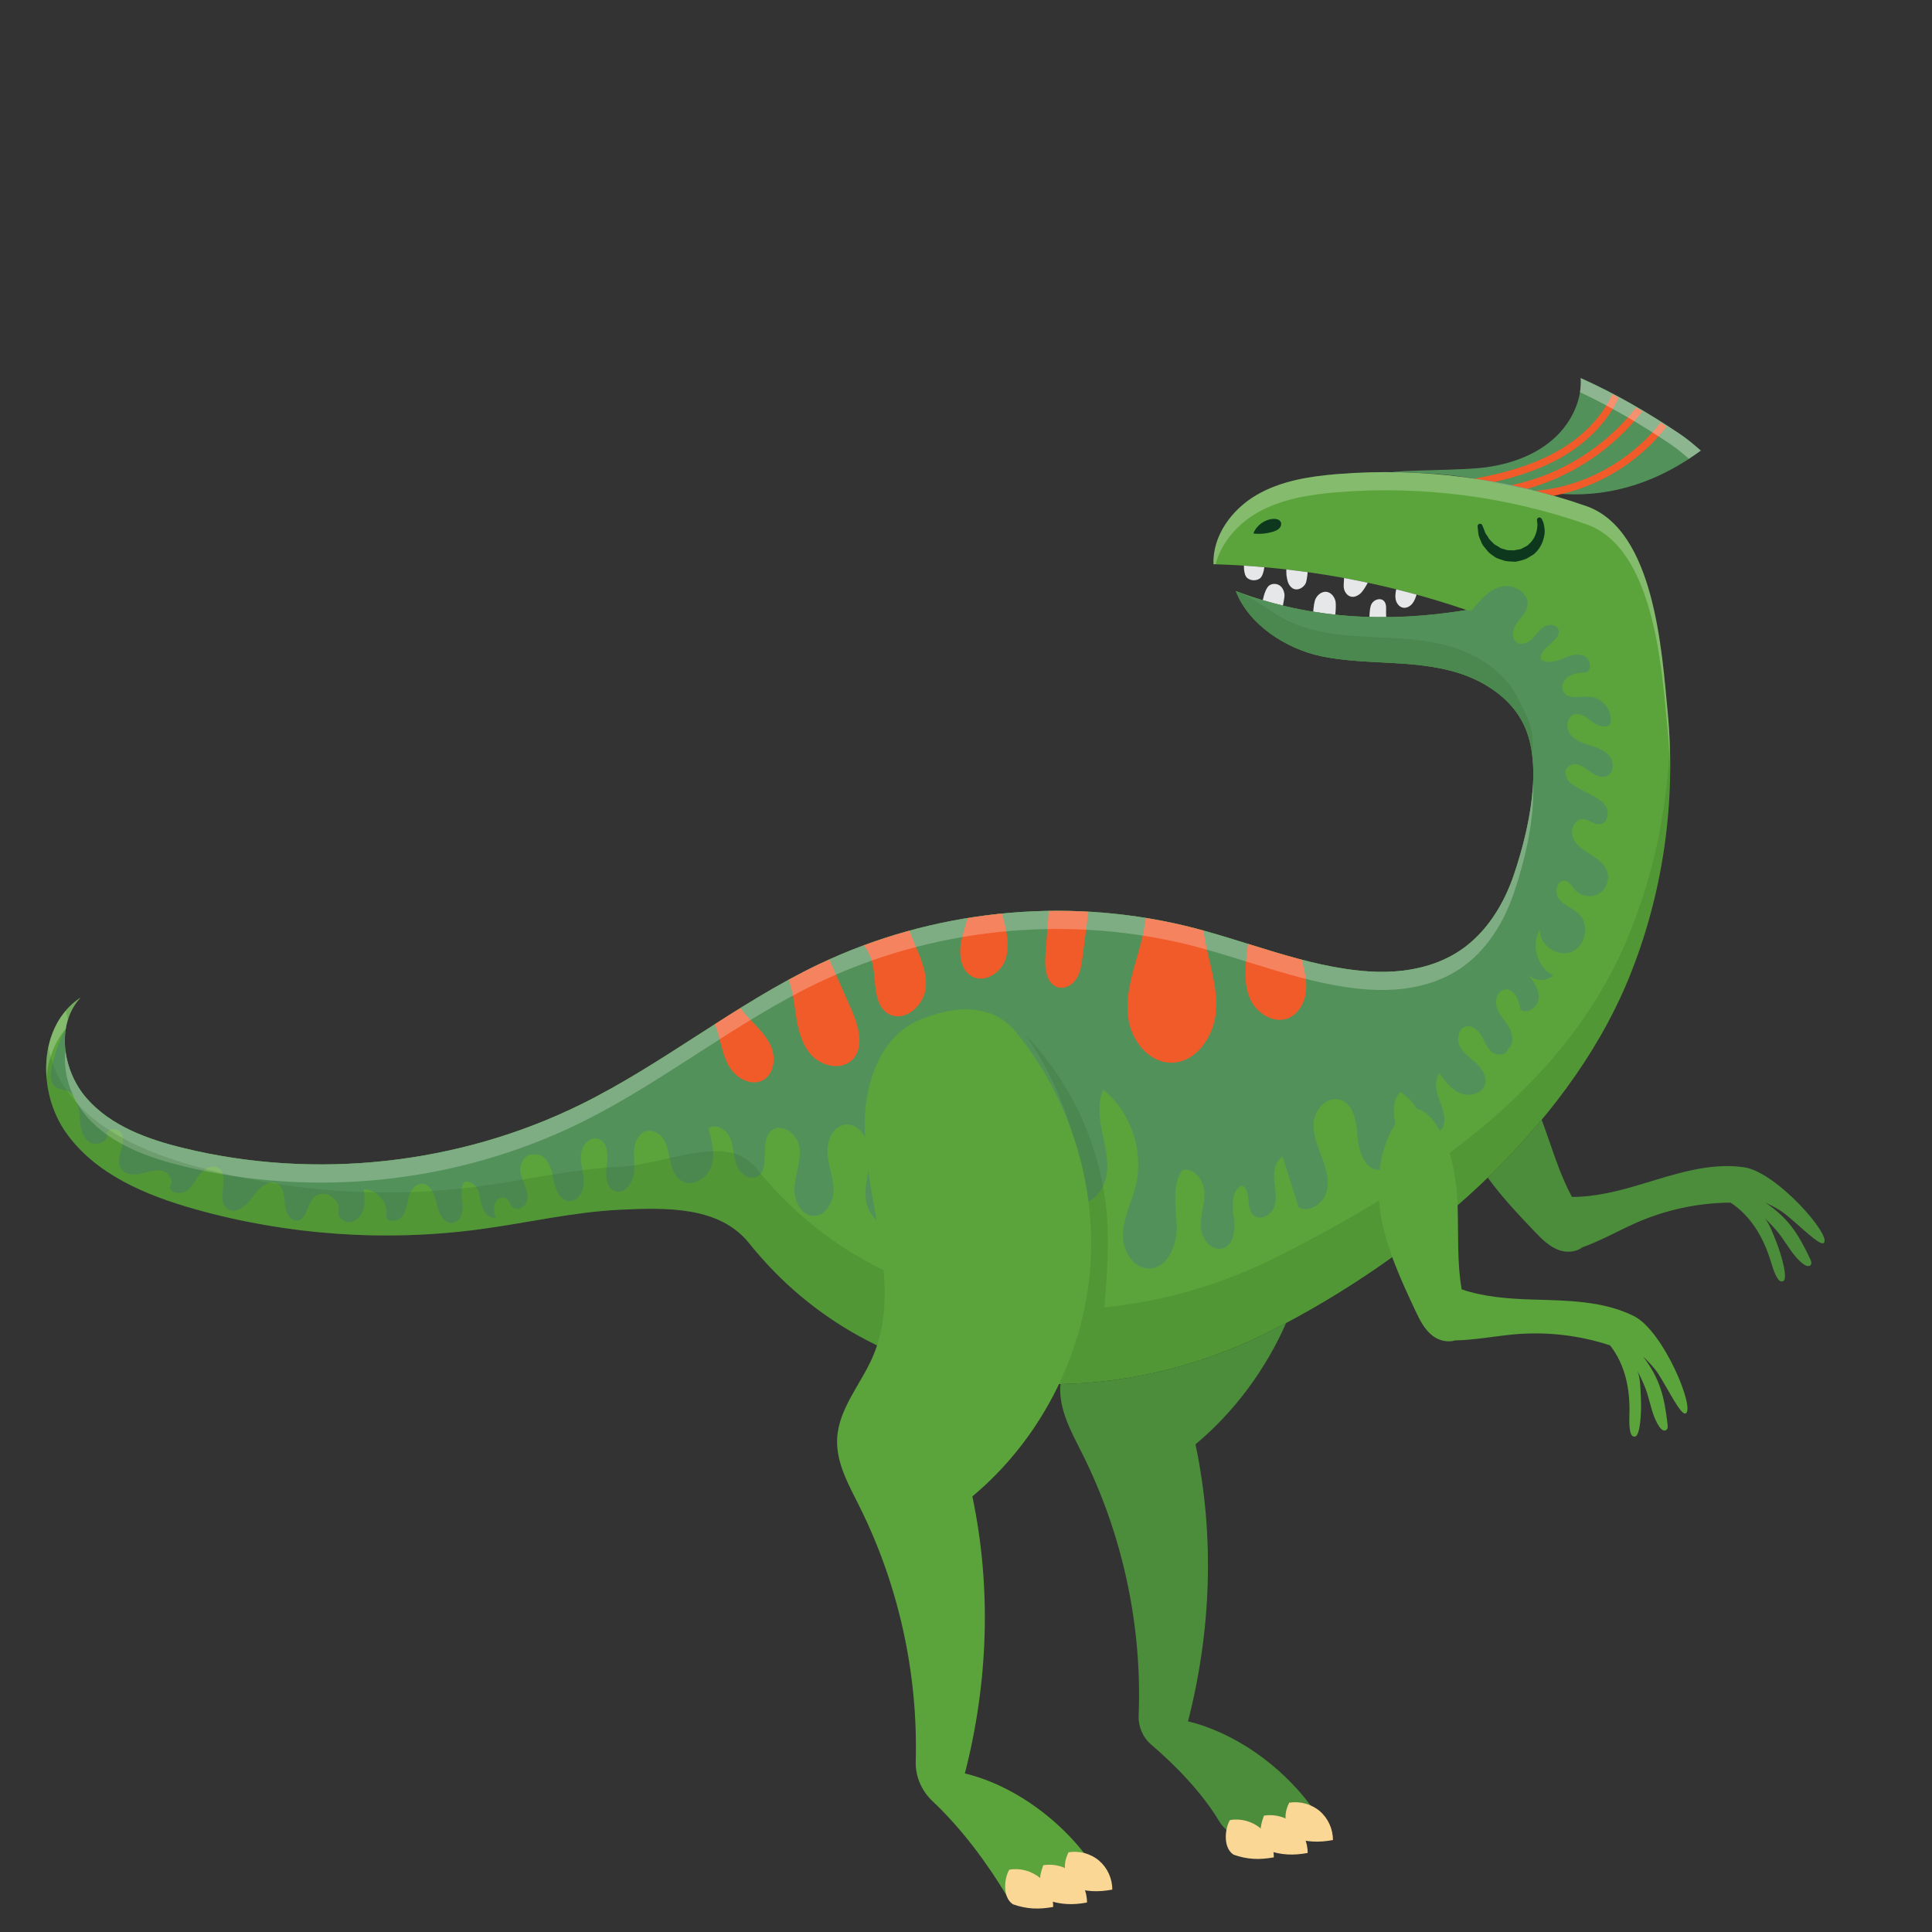 <?xml version="1.0" encoding="utf-8"?>
<!-- Generator: Adobe Illustrator 16.0.4, SVG Export Plug-In . SVG Version: 6.00 Build 0)  -->
<!DOCTYPE svg PUBLIC "-//W3C//DTD SVG 1.1//EN" "http://www.w3.org/Graphics/SVG/1.1/DTD/svg11.dtd">
<svg version="1.1" id="Layer_1" xmlns="http://www.w3.org/2000/svg" xmlns:xlink="http://www.w3.org/1999/xlink" x="0px" y="0px"
	 width="170px" height="170px" viewBox="0 0 170 170" enable-background="new 0 0 170 170" xml:space="preserve">
<rect x="0" y="0" width="170" height="170" fill="#333333" stroke="none"/>
<title>Artboard 9</title>
<g>
	<path fill="#5BA43B" d="M126.531,84.649c-1.908,0.749-4.038,0.966-6.098,0.827c-5.598-0.377-10.906-2.775-16.32-4.054
		c-10.646-2.515-22.137-1.294-32.016,3.403c-7.332,3.485-13.692,8.759-20.974,12.349c-10.74,5.295-23.355,6.682-34.988,3.842
		c-3.15-0.769-6.377-1.934-8.511-4.375c-2.133-2.439-2.733-6.476-0.538-8.861c-3.725,2.438-3.845,8.258-1.271,11.892
		c2.573,3.632,6.966,5.486,11.251,6.698c8.155,2.306,16.783,2.92,25.183,1.792c4.109-0.552,8.171-1.515,12.312-1.716
		c4.141-0.202,8.762-0.291,11.354,2.945c11.208,13.995,30.495,15.498,45.825,7.76c12.781-6.45,26.039-17.592,31.545-30.992
		c3.051-7.427,4.219-15.607,3.449-23.595c-0.504-5.199-1.141-15.924-7.146-18.028c-6.987-2.449-14.493-3.418-21.875-2.824
		c-2.487,0.2-5.034,0.6-7.185,1.867c-2.151,1.268-3.842,3.572-3.75,6.067c7.572,0.218,15.107,1.582,22.273,4.033
		c-6.924,1.133-13.744,0.817-20.307-1.667c1.122,2.954,4.443,5.097,7.537,5.736c3.975,0.821,8.145,0.239,12.045,1.469
		c2.377,0.75,4.628,2.249,5.727,4.486c1.805,3.684,0.414,9.527-0.824,13.21c-0.894,2.659-2.443,5.185-4.778,6.741
		C127.85,84.056,127.203,84.385,126.531,84.649z"/>
	<path fill="#4B8D3A" d="M111.738,117.148c0.479-0.24,0.961-0.504,1.441-0.758c-1.808,4.111-4.539,7.819-7.986,10.699
		c1.697,8.049,1.39,16.41-0.659,24.376c4.084,0.976,8.157,3.874,10.761,7.363c0.596,0.797,0.167,1.942-0.807,2.149
		c-1.246,0.265-2.491,0.528-3.738,0.793c-1.374,0.291-2.768-0.338-3.488-1.541c-1.42-2.373-3.711-4.797-5.959-6.711
		c-0.746-0.636-1.148-1.58-1.111-2.559c0.312-7.941-1.409-15.957-4.969-23.062c-0.934-1.863-2.021-3.787-1.929-5.868
		c0.004-0.085,0.022-0.163,0.031-0.246C99.596,121.674,105.949,120.072,111.738,117.148z"/>
	<path fill="#4B8D3A" d="M135.646,98.518c0.021,0.053,0.043,0.104,0.062,0.154c0.832,2.232,1.478,4.562,2.612,6.646
		c2.08,0.008,4.199-0.539,6.218-1.151c2.899-0.88,5.896-1.882,8.896-1.463c2.89,0.401,7.783,6.051,7.043,6.667
		c-0.334,0.295-2.014-1.428-3.412-2.557c-0.578-0.467-1.816-1.049-1.699-0.981c2.031,1.401,2.869,2.737,3.926,4.968
		c0.077,0.162,0.146,0.368,0.034,0.508c-0.147,0.184-0.441,0.072-0.63-0.067c-0.858-0.64-1.371-1.623-1.997-2.489
		c-0.369-0.511-0.962-1.118-1.404-1.557c0.421,0.535,0.651,1.193,1.017,2.109c0.438,1.098,1.099,3.399,0.537,3.437
		c-0.439,0.172-0.83-1.063-1.029-1.728c-0.625-2.078-1.73-4.005-3.547-5.193c-2.892,0.02-5.776,0.646-8.416,1.826
		c-1.52,0.683-3.053,1.549-4.619,2.108c-0.536,0.414-1.355,0.487-2.022,0.259c-0.88-0.3-1.56-0.994-2.2-1.666
		c-1.445-1.51-2.889-3.047-4.111-4.732C132.58,101.99,134.173,100.29,135.646,98.518z"/>
	<path fill="#0E381D" d="M135.24,45.775c0,0,0.016,0.14,0.043,0.384c-0.01,0.196-0.027,0.495-0.153,0.835
		c-0.062,0.166-0.139,0.344-0.26,0.503c-0.111,0.163-0.252,0.318-0.407,0.451c-0.02,0.016-0.124,0.113-0.07,0.062l-0.537,0.287
		c-0.231,0.089-0.405,0.055-0.604,0.132c-0.227-0.022-0.462,0.01-0.682-0.034c-0.19-0.078-0.475-0.11-0.588-0.203
		c-0.19-0.152-0.498-0.254-0.592-0.4c-0.119-0.143-0.271-0.24-0.371-0.395c-0.09-0.159-0.19-0.298-0.278-0.426
		c-0.087-0.129-0.106-0.264-0.153-0.367c-0.087-0.212-0.158-0.387-0.158-0.387c-0.046-0.11-0.171-0.162-0.281-0.117
		c-0.088,0.037-0.141,0.127-0.131,0.219c0,0,0.015,0.15,0.041,0.414c0.024,0.129,0.021,0.302,0.084,0.477
		c0.067,0.174,0.143,0.376,0.241,0.589c0.099,0.213,0.3,0.421,0.478,0.651c0.191,0.25,0.384,0.341,0.6,0.512
		c0.309,0.224,0.592,0.25,0.906,0.377c0.312,0.078,0.646,0.064,0.973,0.09c0.338-0.064,0.732-0.158,1.001-0.283l0.522-0.312
		c0.177-0.106,0.148-0.124,0.23-0.19c0.471-0.431,0.682-0.995,0.779-1.46c0.111-0.47,0.004-0.885-0.057-1.169
		c-0.092-0.232-0.155-0.357-0.155-0.357c-0.056-0.108-0.194-0.161-0.302-0.105C135.273,45.597,135.229,45.687,135.24,45.775z"/>
	<path fill="#0E381D" d="M112.057,46.77c-0.57,0.185-1.181,0.246-1.774,0.175c0.272-0.711,0.979-1.235,1.739-1.286
		c0.261-0.018,0.566,0.046,0.677,0.282c0.083,0.18,0.012,0.402-0.128,0.545C112.434,46.631,112.244,46.709,112.057,46.77z"/>
	<g>
		<path fill="#E6E7E8" d="M124.279,53.104c-0.199,0.25-0.522,0.429-0.836,0.365c-0.34-0.069-0.574-0.401-0.639-0.74
			c-0.054-0.289-0.008-0.583,0.051-0.874c0.6,0.149,1.195,0.305,1.791,0.468C124.559,52.6,124.459,52.877,124.279,53.104z"/>
		<path fill="#E6E7E8" d="M120.497,54.283c0.015-0.413,0.05-0.946,0.22-1.197c0.221-0.327,0.721-0.498,1.021-0.239
			c0.189,0.165,0.238,0.442,0.229,0.695c-0.005,0.154-0.006,0.474,0.005,0.756C121.479,54.302,120.988,54.297,120.497,54.283z"/>
		<path fill="#E6E7E8" d="M111.714,51.495c0.272-0.167,0.647-0.153,0.906,0.036c0.243,0.179,0.372,0.482,0.405,0.783
			c0.017,0.167-0.06,0.581-0.139,0.969c-0.592-0.143-1.183-0.298-1.77-0.474C111.219,52.293,111.426,51.672,111.714,51.495z"/>
		<path fill="#E6E7E8" d="M115.762,52.685c0.18-0.359,0.553-0.654,0.952-0.609c0.386,0.044,0.679,0.392,0.783,0.766
			c0.078,0.28,0.041,0.827-0.002,1.245c-0.649-0.07-1.298-0.162-1.943-0.267C115.586,53.398,115.648,52.917,115.762,52.685z"/>
		<path fill="#E6E7E8" d="M119.675,52.251c-0.215,0.175-0.489,0.304-0.763,0.257c-0.336-0.059-0.578-0.375-0.656-0.708
			c-0.038-0.162-0.021-0.547,0.012-0.939c0.695,0.127,1.391,0.267,2.082,0.415C120.146,51.672,119.871,52.089,119.675,52.251z"/>
		<path fill="#E6E7E8" d="M110.861,50.895c-0.332,0.24-0.829,0.215-1.137-0.056c-0.19-0.168-0.279-0.645-0.271-1.068
			c0.602,0.039,1.199,0.085,1.8,0.138C111.203,50.317,111.061,50.752,110.861,50.895z"/>
		<path fill="#E6E7E8" d="M114.85,51.401c-0.203,0.318-0.602,0.545-0.961,0.433c-0.229-0.072-0.404-0.268-0.507-0.486
			c-0.103-0.218-0.142-0.459-0.179-0.697c-0.012-0.064-0.018-0.296-0.016-0.544c0.627,0.072,1.252,0.15,1.877,0.237
			C115.025,50.768,114.967,51.219,114.85,51.401z"/>
	</g>
	<path fill="#53915A" d="M130.824,41.11c2.07-0.298,4.126-1.011,5.722-2.362c1.597-1.351,2.675-3.399,2.541-5.485
		c3.05,1.365,5.922,3.036,8.696,4.897c0.695,0.466,1.242,0.939,1.877,1.485c-3.52,2.612-7.626,4.074-12.003,3.83
		c-2.507-0.14-4.953-0.774-7.415-1.264c-2.463-0.489-5.461-0.683-7.887-0.632C123.038,41.346,128.756,41.408,130.824,41.11z"/>
	<g>
		<path fill="#F15A29" d="M143.958,35.865c0.187,0.109,0.371,0.216,0.558,0.327c-2.535,3.279-6.156,5.711-10.129,6.815
			c-0.471-0.112-0.941-0.219-1.414-0.319C137.268,41.824,141.246,39.341,143.958,35.865z"/>
		<path fill="#F15A29" d="M137.374,39.507c2.054-1.236,3.622-2.931,4.501-4.808c0.188,0.101,0.378,0.2,0.564,0.303
			c-0.936,1.981-2.588,3.762-4.737,5.057c-1.968,1.186-4.171,1.883-6.179,2.345c-0.588-0.107-1.182-0.201-1.772-0.288
			C132.085,41.681,134.93,40.979,137.374,39.507z"/>
		<path fill="#F15A29" d="M146.115,37.187c0.18,0.115,0.361,0.229,0.539,0.346c-2.44,3.146-6.055,5.355-9.945,6.086
			c-0.527-0.152-1.061-0.294-1.594-0.43C139.387,42.829,143.461,40.578,146.115,37.187z"/>
	</g>
	<path fill="#53915A" d="M4.567,93.79c0.28-1.173,0.703-2.308,1.241-3.386c-0.391,2.13,0.351,4.559,1.816,6.236
		c2.133,2.44,5.361,3.605,8.511,4.375c11.633,2.838,24.248,1.452,34.988-3.843c7.281-3.59,13.642-8.862,20.974-12.349
		c9.879-4.697,21.372-5.918,32.016-3.403c5.414,1.279,10.724,3.676,16.32,4.054c2.06,0.139,4.188-0.078,6.098-0.827
		c0.672-0.264,1.316-0.593,1.921-0.996c2.335-1.556,3.886-4.082,4.778-6.741c1.238-3.684,2.629-9.527,0.824-13.21
		c-1.099-2.238-3.35-3.737-5.727-4.486c-3.9-1.229-8.07-0.647-12.045-1.469c-3.094-0.64-6.415-2.783-7.537-5.736
		c6.55,2.479,13.359,2.799,20.271,1.672c0.166,0.008,0.332,0.018,0.498,0.022c0.705-0.885,1.49-1.823,2.59-2.09
		c1.099-0.267,2.498,0.578,2.309,1.693c-0.104,0.614-0.623,1.057-0.975,1.573c-0.35,0.516-0.472,1.343,0.062,1.665
		c0.414,0.25,0.96,0.014,1.309-0.322c0.348-0.337,0.602-0.772,1.002-1.042c0.402-0.269,1.049-0.279,1.277,0.147
		c0.534,0.999-1.908,1.713-1.455,2.75c0.555,0.319,1.25,0.113,1.846-0.122c0.594-0.235,1.254-0.496,1.851-0.267
		c0.596,0.229,0.831,1.23,0.237,1.471c-0.523,0.029-1.075,0.066-1.521,0.346c-0.446,0.281-0.731,0.89-0.478,1.35
		c0.41,0.736,1.512,0.384,2.352,0.451c1.114,0.088,2.012,1.265,1.803,2.362c-0.363,0.479-1.133,0.226-1.607-0.141
		c-0.477-0.367-1.02-0.84-1.596-0.664c-0.646,0.198-0.771,1.144-0.383,1.698c0.389,0.554,1.073,0.803,1.719,1.008
		c0.645,0.205,1.332,0.425,1.758,0.95c0.427,0.526,0.408,1.462-0.206,1.749c-0.47,0.22-1.021-0.035-1.444-0.334
		c-0.423-0.3-0.849-0.667-1.365-0.694c-0.52-0.026-1.066,0.547-0.789,0.985c-0.021,0.673,1.239,1.19,1.826,1.52
		c0.588,0.33,1.258,0.594,1.633,1.152c0.377,0.558,0.205,1.53-0.461,1.627c-0.541,0.08-1.009-0.449-1.555-0.449
		c-0.71,0.001-1.104,0.937-0.852,1.601c0.252,0.665,0.891,1.088,1.492,1.466c0.602,0.379,1.24,0.799,1.498,1.462
		c0.278,0.717-0.021,1.612-0.676,2.018c-0.654,0.404-1.591,0.272-2.107-0.298c-0.271-0.3-0.476-0.727-0.871-0.809
		c-0.729-0.151-1.012,1.039-0.541,1.614c0.471,0.575,1.258,0.799,1.777,1.331c0.938,0.958,0.525,2.837-0.726,3.316
		c-1.25,0.48-2.813-0.644-2.756-1.982c-0.796,1.353-0.224,3.321,1.174,4.037c-0.621,0.586-1.74,0.509-2.278-0.155
		c0.504,0.611,1.035,1.3,1.012,2.091c-0.022,0.793-0.961,1.543-1.607,1.084c-0.12-0.832-0.549-1.912-1.38-1.781
		c-0.675,0.104-0.917,1.01-0.685,1.65c0.231,0.641,0.754,1.129,1.086,1.723c0.332,0.595,0.412,1.457-0.133,1.865
		c-0.131,0.549-0.953,0.615-1.396,0.267c-0.444-0.349-0.637-0.919-0.917-1.408c-0.282-0.487-0.786-0.956-1.339-0.845
		c-0.688,0.14-0.896,1.095-0.586,1.725c0.31,0.628,0.931,1.032,1.445,1.506c0.518,0.477,0.975,1.158,0.793,1.836
		c-0.226,0.84-1.347,1.146-2.15,0.824c-0.807-0.32-1.359-1.059-1.87-1.76c-0.478,0.63-0.293,1.527-0.021,2.271
		c0.271,0.742,0.613,1.539,0.383,2.295c-0.231,0.758-1.396,1.19-1.812,0.519c-0.007-1.394-0.806-2.756-2.019-3.44
		c-0.873,0.961-0.469,2.461-0.252,3.74c0.219,1.281-0.176,3.027-1.473,3.116c-1.318,0.091-1.926-1.604-2.012-2.923
		c-0.085-1.319-0.354-3.004-1.645-3.286c-1.052-0.229-2.033,0.799-2.186,1.862c-0.15,1.064,0.271,2.117,0.654,3.121
		c0.383,1.006,0.736,2.102,0.451,3.137c-0.289,1.035-1.498,1.873-2.455,1.384c-0.471-1.489-0.941-2.979-1.414-4.467
		c-0.668,0.405-0.803,1.321-0.733,2.102c0.07,0.78,0.267,1.591-0.001,2.325c-0.268,0.736-1.281,1.253-1.845,0.711
		c-0.716-0.688-0.113-2.369-1.079-2.597c-0.879,0.551-0.773,1.835-0.633,2.864c0.142,1.027,0.011,2.379-0.987,2.668
		c-0.999,0.289-1.873-0.871-1.92-1.91c-0.047-1.041,0.374-2.062,0.312-3.1c-0.06-1.039-0.973-2.182-1.959-1.853
		c-0.927,1.389-0.512,3.221-0.47,4.889c0.043,1.668-0.788,3.745-2.457,3.74c-1.437-0.003-2.354-1.662-2.284-3.095
		c0.068-1.436,0.775-2.752,1.121-4.146c0.76-3.061-0.396-6.511-2.849-8.495c-0.505,1.146-0.349,2.466-0.097,3.69
		c0.25,1.227,0.588,2.473,0.41,3.711c-0.18,1.238-1.043,2.488-2.285,2.639c-0.855,0.104-1.752-0.38-2.135-1.15
		c-0.383-0.773-0.224-1.78,0.379-2.396c0.09-1.727-0.992-3.229-2.254-4.406c-1.264-1.18-3.291-1.576-4.785-0.705
		c-1.831,1.066-2.293,3.451-2.641,5.543c-0.347,2.092-1,4.485-2.949,5.317c-1.766,0.753-4.073-0.438-4.48-2.313
		c-0.29-1.342,0.278-2.713,0.313-4.086c0.035-1.373-0.945-3.023-2.289-2.746c-1.054,0.218-1.529,1.498-1.443,2.572
		c0.084,1.071,0.533,2.102,0.529,3.176c-0.003,1.076-0.729,2.299-1.804,2.252c-1.153-0.051-1.735-1.477-1.629-2.625
		c0.105-1.15,0.605-2.278,0.432-3.42c-0.172-1.143-1.556-2.188-2.451-1.461c-1.193,0.969,0.049,3.616-1.405,4.11
		c-0.745,0.253-1.49-0.466-1.734-1.214c-0.244-0.748-0.211-1.575-0.536-2.291c-0.324-0.717-1.269-1.268-1.892-0.788
		c0.308,1.065,0.616,2.209,0.284,3.269c-0.332,1.061-1.589,1.9-2.57,1.381c-0.656-0.349-0.936-1.133-1.088-1.858
		c-0.152-0.729-0.254-1.511-0.735-2.077c-0.48-0.564-1.514-0.729-1.912-0.101c-0.72,0.721-0.488,1.905-0.485,2.925
		s-0.725,2.307-1.692,1.984c-0.848-0.281-0.862-1.459-0.731-2.342c0.131-0.885,0.047-2.078-0.823-2.285
		c-0.764-0.182-1.414,0.676-1.464,1.459c-0.051,0.783,0.253,1.551,0.262,2.334c0.008,0.787-0.476,1.703-1.26,1.695
		c-0.96-0.008-1.317-1.236-1.468-2.186c-0.15-0.948-0.781-2.148-1.7-1.87c-0.501-0.185-1.08,0.521-1.153,1.05
		c-0.073,0.528,0.16,1.046,0.36,1.54c0.201,0.496,0.375,1.054,0.188,1.554c-0.187,0.502-0.899,0.812-1.275,0.432
		c-0.205-0.206-0.248-0.541-0.476-0.721c-0.338-0.267-0.875,0.006-1.033,0.405c-0.157,0.397-0.054,0.851,0.05,1.267
		c-0.517,0.097-0.977-0.379-1.154-0.875c-0.176-0.496-0.182-1.043-0.386-1.526c-0.203-0.485-0.731-0.913-1.225-0.731
		c-0.359,0.562-0.188,1.286-0.136,1.95c0.053,0.662-0.162,1.493-0.812,1.629c-0.806,0.169-1.303-0.844-1.467-1.649
		c-0.164-0.807-0.55-1.832-1.372-1.783c-0.578,0.035-0.953,0.633-1.102,1.191c-0.149,0.56-0.186,1.174-0.529,1.639
		c-0.343,0.466-1.173,0.624-1.453,0.117c0.292-1.176-0.752-2.483-1.963-2.459c0.068,0.576,0.135,1.17-0.021,1.729
		c-0.156,0.559-0.593,1.08-1.168,1.154c-0.576,0.072-1.196-0.477-1.05-1.039c0.143-0.547-0.184-0.899-0.637-1.237
		c-0.453-0.338-1.155-0.276-1.542,0.134c-0.594,0.629-0.586,1.938-1.448,2.008c-0.66,0.054-1.019-0.763-1.072-1.422
		c-0.052-0.66-0.066-1.451-0.632-1.797c-0.788-0.479-1.688,0.393-2.215,1.148c-0.526,0.758-1.499,1.583-2.236,1.029
		c-1.047-0.785,0.343-2.974-0.801-3.606c-0.537-0.298-1.212,0.082-1.595,0.562c-0.383,0.48-0.639,1.078-1.134,1.438
		c-0.496,0.362-1.375,0.304-1.539-0.289c0.455-0.442-0.014-1.278-0.63-1.433c-0.617-0.154-1.251,0.101-1.871,0.24
		c-0.621,0.142-1.385,0.113-1.747-0.41c-0.308-0.444-0.184-1.049-0.036-1.569c0.147-0.521,0.299-1.11,0.029-1.581
		c-0.271-0.471-1.162-0.495-1.239,0.041c0.174,0.805-1.15,1.184-1.744,0.613c-0.594-0.568-0.625-1.486-0.695-2.307
		c-0.07-0.82-0.32-1.768-1.083-2.072c-0.311-0.125-0.668-0.123-0.954-0.297C4.364,95.327,4.407,94.464,4.567,93.79z"/>
	<g>
		<path fill="#F15A29" d="M62.908,90.113c0.743-0.478,1.489-0.948,2.238-1.413c0.202,0.271,0.42,0.532,0.646,0.778
			c0.758,0.824,1.631,1.592,2.065,2.623c0.436,1.031,0.246,2.444-0.748,2.959c-0.985,0.51-2.232-0.131-2.844-1.057
			c-0.612-0.925-0.785-2.061-1.099-3.123C63.09,90.623,63.002,90.366,62.908,90.113z"/>
		<path fill="#F15A29" d="M80.031,81.891c0.08,0.234,0.167,0.465,0.258,0.688c0.588,1.428,1.343,2.893,1.158,4.425
			c-0.186,1.532-1.881,2.969-3.233,2.225c-1.393-0.767-1.103-2.793-1.423-4.351c-0.129-0.621-0.403-1.195-0.776-1.701
			C77.333,82.69,78.674,82.262,80.031,81.891z"/>
		<path fill="#F15A29" d="M72.097,84.825c0.291-0.138,0.588-0.264,0.881-0.396c0.644,1.461,1.288,2.924,1.933,4.387
			c0.647,1.471,1.209,3.416,0.019,4.496c-1.007,0.912-2.727,0.477-3.611-0.556c-0.885-1.03-1.145-2.444-1.337-3.79
			c-0.131-0.931-0.262-1.89-0.582-2.765C70.286,85.721,71.184,85.259,72.097,84.825z"/>
		<path fill="#F15A29" d="M88.302,80.897c0.31,1.169,0.569,2.427,0.159,3.564c-0.409,1.137-1.755,2.016-2.848,1.501
			c-1.128-0.532-1.287-2.089-1-3.303c0.147-0.622,0.37-1.246,0.518-1.871c1.009-0.164,2.021-0.299,3.035-0.399
			C88.212,80.559,88.258,80.729,88.302,80.897z"/>
		<path fill="#F15A29" d="M114.912,87.236c-0.105,1-0.666,2.018-1.607,2.373c-1.283,0.486-2.755-0.475-3.31-1.73
			c-0.556-1.256-0.433-2.697-0.269-4.061c0.03-0.253,0.062-0.509,0.084-0.766c1.572,0.489,3.146,0.977,4.733,1.391
			C114.788,85.359,115.014,86.297,114.912,87.236z"/>
		<path fill="#F15A29" d="M105.915,81.888c0.017,0.236,0.047,0.471,0.088,0.693c0.396,2.161,1.177,4.3,0.987,6.489
			c-0.19,2.188-1.805,4.494-3.999,4.439c-1.939-0.048-3.417-1.945-3.704-3.863c-0.288-1.918,0.305-3.844,0.843-5.708
			c0.297-1.031,0.572-2.098,0.683-3.164c1.107,0.18,2.211,0.389,3.303,0.647C104.715,81.564,105.314,81.722,105.915,81.888z"/>
		<path fill="#F15A29" d="M95.771,80.223c-0.174,1.337-0.349,2.674-0.521,4.012c-0.082,0.63-0.171,1.281-0.497,1.826
			s-0.957,0.959-1.58,0.834c-1.097-0.222-1.269-1.7-1.187-2.815c0.099-1.308,0.195-2.616,0.293-3.924
			C93.443,80.136,94.607,80.158,95.771,80.223z"/>
	</g>
	<path fill="#FBD795" d="M113.744,161.675c1.225,0.427,2.266,0.466,3.542,0.235c0.011-0.963-0.425-1.92-1.156-2.545
		c-0.731-0.623-1.747-0.901-2.694-0.738C112.79,159.964,113.238,160.677,113.744,161.675z"/>
	<path fill="#FBD795" d="M111.52,162.811c1.225,0.426,2.268,0.467,3.543,0.235c0.011-0.963-0.426-1.92-1.156-2.544
		c-0.731-0.624-1.747-0.902-2.695-0.738C110.73,161.085,110.832,161.857,111.52,162.811z"/>
	<path fill="#FBD795" d="M108.542,163.197c1.224,0.427,2.267,0.467,3.543,0.234c0.011-0.961-0.425-1.92-1.157-2.543
		c-0.732-0.625-1.746-0.902-2.693-0.738C107.852,160.676,107.514,162.52,108.542,163.197z"/>
	<g opacity="0.25">
		<path fill="#FFFFFF" d="M126.531,84.649c0.672-0.264,1.316-0.593,1.921-0.996c2.335-1.556,3.886-4.082,4.778-6.741
			c0.738-2.197,1.525-5.162,1.662-7.979c0.17,3.25-0.781,6.959-1.662,9.579c-0.894,2.659-2.443,5.185-4.778,6.74
			c-0.604,0.402-1.249,0.732-1.921,0.995c-1.908,0.75-4.038,0.967-6.098,0.828c-5.598-0.378-10.906-2.775-16.32-4.054
			c-10.646-2.516-22.137-1.294-32.016,3.403c-7.332,3.485-13.692,8.76-20.974,12.35c-10.74,5.295-23.355,6.681-34.988,3.842
			c-3.15-0.77-6.377-1.934-8.511-4.375c-1.38-1.579-2.112-3.823-1.868-5.858c0.178,1.548,0.844,3.087,1.868,4.259
			c2.133,2.441,5.361,3.606,8.511,4.375c11.633,2.84,24.248,1.453,34.988-3.842c7.281-3.59,13.642-8.863,20.974-12.349
			c9.879-4.697,21.372-5.918,32.016-3.403c5.414,1.279,10.724,3.676,16.32,4.054C122.493,85.615,124.623,85.398,126.531,84.649z"/>
		<path fill="#FFFFFF" d="M4.097,94.812c-0.222-2.761,0.701-5.535,2.99-7.033c-0.715,0.777-1.128,1.729-1.294,2.744
			C4.787,91.695,4.234,93.211,4.097,94.812z"/>
		<path fill="#FFFFFF" d="M146.732,64.161c-0.502-5.198-1.14-15.923-7.145-18.028c-6.988-2.449-14.492-3.417-21.875-2.823
			c-2.488,0.2-5.033,0.6-7.186,1.867c-1.682,0.992-3.078,2.619-3.564,4.475c-0.061-0.002-0.123-0.005-0.184-0.007
			c-0.094-2.495,1.598-4.799,3.748-6.067c2.15-1.267,4.697-1.667,7.186-1.867c7.383-0.594,14.887,0.375,21.875,2.824
			c6.005,2.104,6.643,12.829,7.145,18.028c0.18,1.863,0.25,3.737,0.22,5.61C146.932,66.833,146.861,65.494,146.732,64.161z"/>
	</g>
	<g opacity="0.33">
		<path fill="#FFFFFF" d="M146.911,39.033c-2.527-1.696-5.14-3.23-7.888-4.522c0.065-0.411,0.09-0.829,0.062-1.248
			c3.051,1.365,5.922,3.036,8.696,4.897c0.694,0.466,1.241,0.939,1.877,1.485c-0.345,0.254-0.692,0.493-1.046,0.725
			C148.053,39.887,147.541,39.456,146.911,39.033z"/>
	</g>
	<path fill="#5BA43B" d="M82.07,158.504c-0.966-0.906-1.53-2.17-1.494-3.494c0.215-7.767-1.508-15.582-4.987-22.529
		c-0.933-1.862-2.02-3.787-1.929-5.867c0.116-2.625,2.049-4.762,3.107-7.165c2.814-6.39-0.756-13.688-0.679-20.669
		c0.04-3.592,1.445-7.59,4.75-9c3.05-1.301,6.41-1.559,8.521,0.998c4.836,5.858,7.238,13.666,6.537,21.23
		c-0.703,7.564-4.504,14.795-10.336,19.664c1.698,8.049,1.391,16.41-0.66,24.376c4.746,1.134,9.479,4.864,11.904,9.099
		c-2.724,0.578-5.447,1.158-8.171,1.735C86.883,163.973,84.628,160.904,82.07,158.504z"/>
	<path fill="#5BA43B" d="M122.975,98.59c0.312-0.453,0.713-0.904,1.254-1.007c0.76-0.144,1.455,0.454,1.92,1.071
		c1.621,2.154,2.031,4.976,2.115,7.668c0.075,2.382-0.059,4.796,0.352,7.131c1.97,0.674,4.152,0.833,6.26,0.896
		c3.029,0.094,6.188,0.102,8.896,1.457c2.607,1.303,5.441,8.221,4.543,8.567c-0.412,0.173-1.453-1.995-2.416-3.513
		c-0.399-0.627-1.387-1.574-1.299-1.473c1.479,1.977,1.846,3.51,2.135,5.959c0.021,0.18,0.021,0.397-0.133,0.493
		c-0.197,0.125-0.438-0.071-0.572-0.266c-0.61-0.88-0.781-1.978-1.1-2.998c-0.186-0.601-0.551-1.366-0.832-1.923
		c0.229,0.644,0.236,1.34,0.288,2.322c0.063,1.182-0.046,3.573-0.59,3.43c-0.47,0.021-0.444-1.273-0.422-1.967
		c0.071-2.168-0.36-4.348-1.701-6.055c-2.745-0.906-5.68-1.234-8.56-0.959c-1.657,0.159-3.387,0.491-5.049,0.521v-0.012
		c-0.644,0.221-1.44,0.039-2-0.391c-0.739-0.564-1.16-1.439-1.555-2.281c-1.242-2.652-2.486-5.35-2.994-8.234
		C121.009,104.146,121.314,101.005,122.975,98.59z"/>
	<g opacity="0.19">
		<path fill="#285E21" d="M134.055,63.702c-1.098-2.238-3.349-3.737-5.726-4.486c-3.899-1.229-8.07-0.647-12.045-1.469
			c-3.095-0.64-6.415-2.783-7.537-5.736c1.147,0.435,2.185,1.139,3.194,1.823c4.783,3.24,10.682,1.476,15.896,3.12
			c2.376,0.75,4.628,2.248,5.725,4.486c0.879,1.794,1.489,2.581,1.24,4.9C134.676,65.391,134.443,64.495,134.055,63.702z"/>
		<path fill="#285E21" d="M5.798,88.915c0.37-0.429,0.795-0.813,1.289-1.136c-0.527,0.572-0.889,1.24-1.111,1.959
			C5.902,89.466,5.842,89.191,5.798,88.915z"/>
		<path fill="#285E21" d="M4.255,92.169c0.262,1.336,0.787,2.627,1.561,3.72c2.573,3.633,6.966,5.486,11.251,6.698
			c8.155,2.306,16.783,2.92,25.183,1.792c4.109-0.55,8.171-1.514,12.312-1.716s9.418-3.079,12.01,0.157
			c3.17,3.957,6.989,6.912,11.18,8.943c0.199,2.266,0.122,4.483-0.58,6.61c-4.222-2.033-8.067-5.001-11.256-8.985
			c-2.592-3.234-7.213-3.146-11.354-2.945c-4.141,0.203-8.203,1.166-12.312,1.717c-8.399,1.128-17.028,0.514-25.183-1.792
			c-4.285-1.212-8.678-3.066-11.251-6.698C4.311,97.545,3.735,94.676,4.255,92.169z"/>
		<path fill="#285E21" d="M128.251,106.057c-0.062-1.552-0.241-3.134-0.705-4.602c6.767-5.037,12.49-11.176,15.738-19.079
			c2.209-5.378,3.426-11.15,3.64-16.959c0.273,7.067-0.951,14.196-3.64,20.74C140.212,93.635,134.723,100.407,128.251,106.057z"/>
		<path fill="#285E21" d="M90.234,91.066c4.16,4.312,6.748,10.106,7.183,16.082c0.19,2.625-0.021,5.261-0.244,7.883
			c5.216-0.508,10.413-2.025,15.224-4.452c3.023-1.526,6.037-3.165,8.951-4.947c0.036,0.472,0.088,0.94,0.168,1.401
			c0.215,1.219,0.565,2.4,0.987,3.562c-3.504,2.52-7.149,4.729-10.765,6.553c-5.834,2.945-12.242,4.549-18.561,4.637
			c1.463-3.07,2.401-6.391,2.717-9.777c0.39-4.185-0.179-8.441-1.576-12.404C93.423,96.562,92.057,93.666,90.234,91.066z"/>
	</g>
	<path fill="#FBD795" d="M94.329,166.037c1.226,0.427,2.267,0.467,3.542,0.234c0.011-0.961-0.426-1.92-1.156-2.543
		c-0.73-0.625-1.747-0.902-2.695-0.739C93.375,164.327,93.823,165.04,94.329,166.037z"/>
	<path fill="#FBD795" d="M92.104,167.174c1.225,0.426,2.268,0.467,3.543,0.233c0.011-0.962-0.426-1.921-1.156-2.544
		c-0.731-0.625-1.746-0.901-2.695-0.738C91.316,165.448,91.417,166.221,92.104,167.174z"/>
	<path fill="#FBD795" d="M89.127,167.561c1.225,0.428,2.268,0.467,3.543,0.234c0.012-0.961-0.425-1.92-1.156-2.544
		c-0.732-0.624-1.746-0.901-2.695-0.737C88.438,165.039,88.1,166.882,89.127,167.561z"/>
</g>
</svg>
